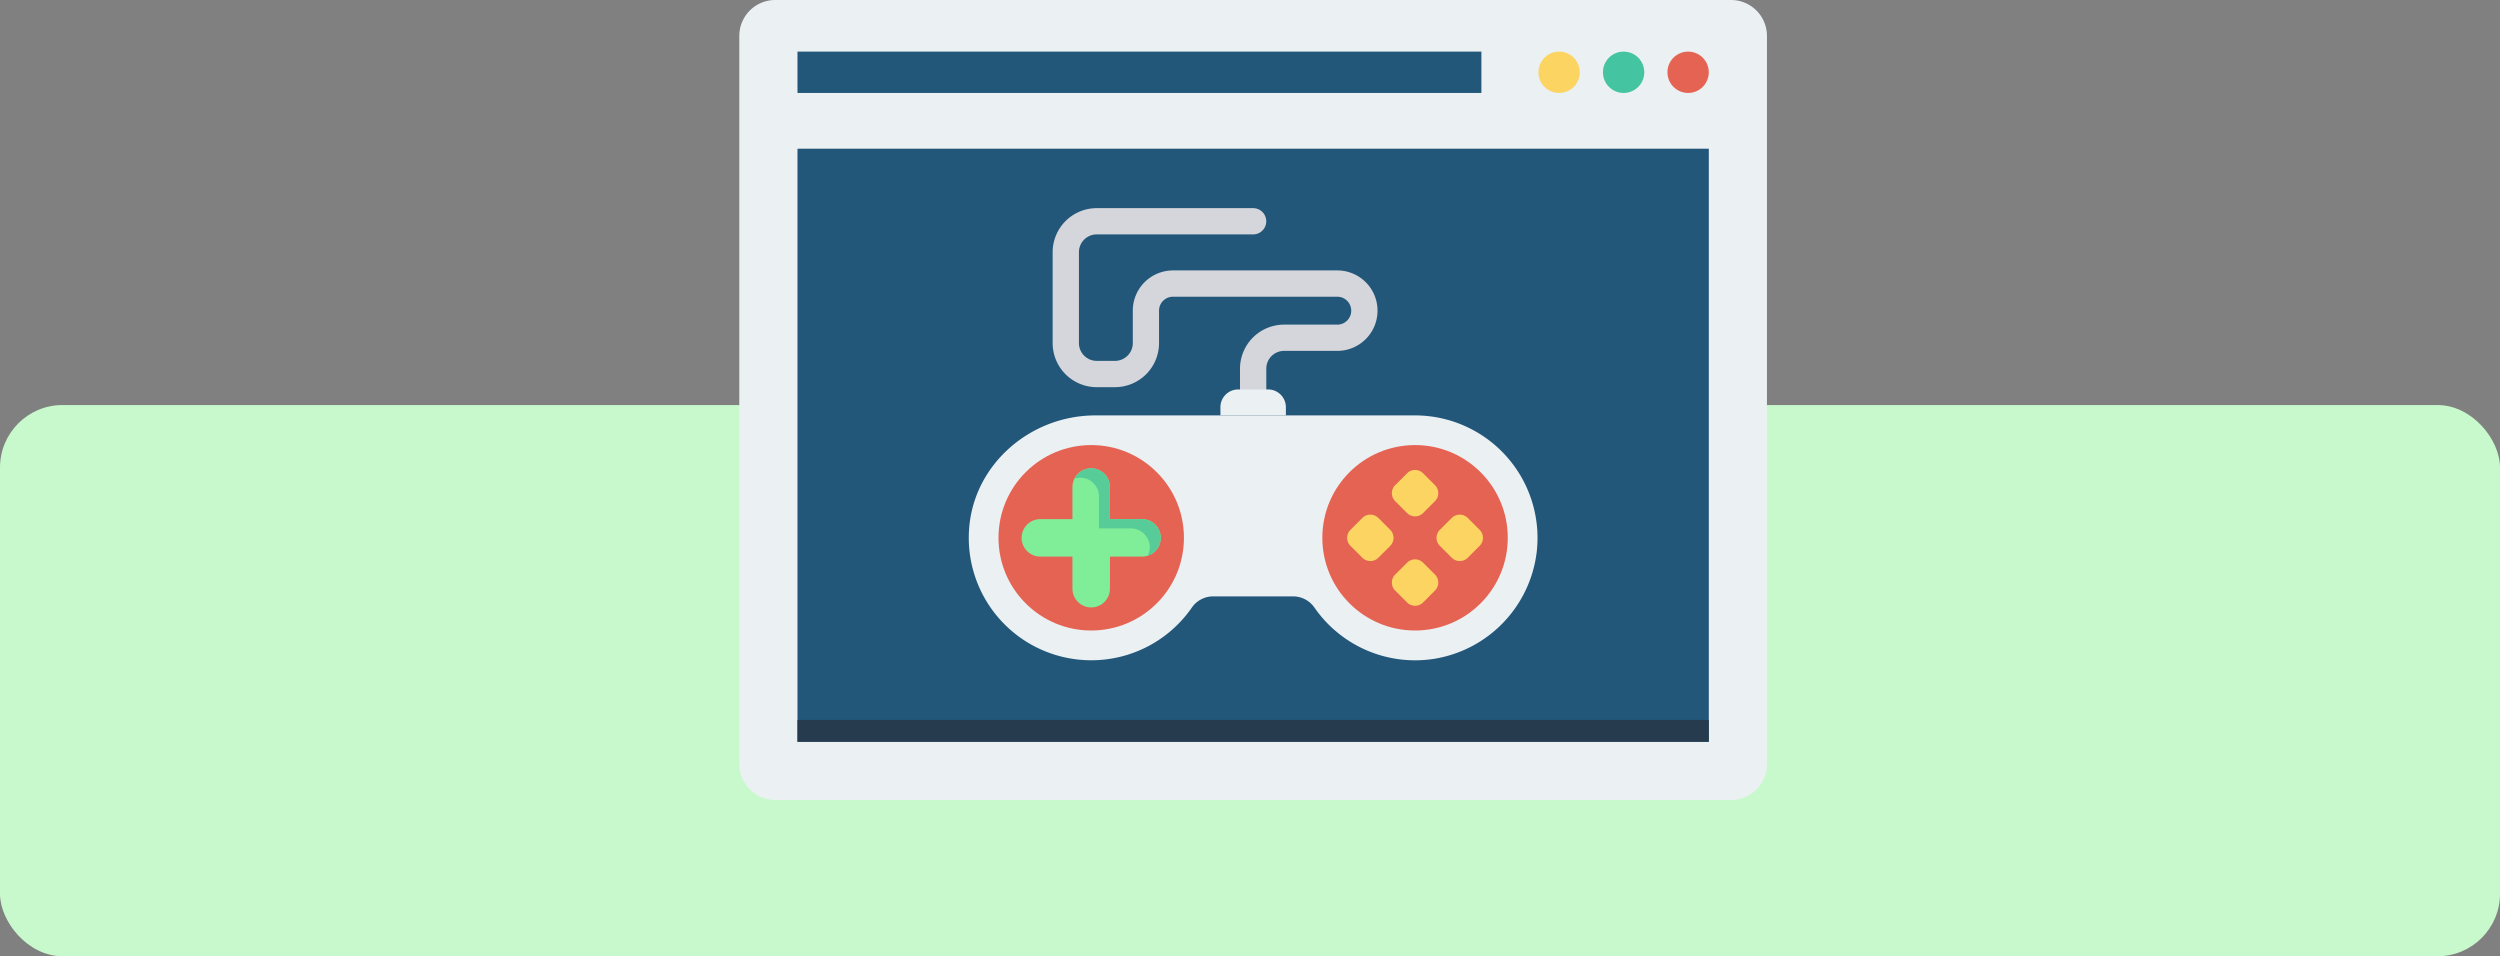 <svg xmlns="http://www.w3.org/2000/svg" width="400" height="153" viewBox="0 0 400 153">
  <rect x="0" y="0" width="400" height="153" fill="#808080" stroke="none"/>
  <g id="t2-i11" transform="translate(-180 -2582)">
    <rect id="Rectangle_5400" data-name="Rectangle 5400" width="400" height="88.194" rx="10" transform="translate(180 2646.807)" fill="#c7f9cc"/>
    <g id="Group_53814" data-name="Group 53814" transform="translate(-1057 3690)">
      <rect id="Rectangle_5455" data-name="Rectangle 5455" width="181" height="128" transform="translate(1347 -1108)" fill="none"/>
      <g id="Group_53813" data-name="Group 53813">
        <path id="Path_100535" data-name="Path 100535" d="M1513.965-1108h-152.93a5.747,5.747,0,0,0-5.747,5.747v116.506a5.747,5.747,0,0,0,5.747,5.747h152.93a5.748,5.748,0,0,0,5.747-5.747v-116.506A5.748,5.748,0,0,0,1513.965-1108Z" fill="#ebf0f3"/>
        <g id="Group_53809" data-name="Group 53809">
          <rect id="Rectangle_5456" data-name="Rectangle 5456" width="145.81" height="94.893" transform="translate(1364.598 -1084.208)" fill="#22577a"/>
          <rect id="Rectangle_5457" data-name="Rectangle 5457" width="109.425" height="6.616" transform="translate(1364.598 -1099.744)" fill="#22577a"/>
        </g>
        <rect id="Rectangle_5458" data-name="Rectangle 5458" width="145.81" height="3.499" transform="translate(1364.598 -992.814)" fill="#263b4d"/>
        <circle id="Ellipse_4070" data-name="Ellipse 4070" cx="3.308" cy="3.308" r="3.308" transform="translate(1483.15 -1099.744)" fill="#fcd462"/>
        <circle id="Ellipse_4071" data-name="Ellipse 4071" cx="3.308" cy="3.308" r="3.308" transform="translate(1493.47 -1099.744)" fill="#44c4a1"/>
        <circle id="Ellipse_4072" data-name="Ellipse 4072" cx="3.308" cy="3.308" r="3.308" transform="translate(1503.79 -1099.744)" fill="#e56353"/>
        <g id="Group_53812" data-name="Group 53812">
          <path id="Path_100536" data-name="Path 100536" d="M1437.5-1043.587a2.1,2.1,0,0,1-2.1-2.1v-3.325a7.056,7.056,0,0,1,7.047-7.047h8.524a2.227,2.227,0,0,0,2.225-2.225,2.231,2.231,0,0,0-2.225-2.24h-26.3a2.228,2.228,0,0,0-2.225,2.224v5.2a7.056,7.056,0,0,1-7.047,7.047h-2.93a7.056,7.056,0,0,1-7.046-7.047v-14.55a7.055,7.055,0,0,1,7.046-7.046H1437.5a2.1,2.1,0,0,1,2.1,2.1,2.1,2.1,0,0,1-2.1,2.1h-25.027a2.846,2.846,0,0,0-2.843,2.843v14.55a2.846,2.846,0,0,0,2.843,2.843h2.93a2.846,2.846,0,0,0,2.844-2.843v-5.2a6.436,6.436,0,0,1,6.428-6.428h26.3a6.436,6.436,0,0,1,6.429,6.428,6.439,6.439,0,0,1-6.429,6.444h-8.524a2.846,2.846,0,0,0-2.843,2.844v3.326A2.1,2.1,0,0,1,1437.5-1043.587Z" fill="#d5d6db"/>
          <path id="Path_100537" data-name="Path 100537" d="M1463.411-1041.535h-51.146c-10.433,0-19.543,7.874-20.217,18.285a19.59,19.59,0,0,0,19.546,20.893,19.566,19.566,0,0,0,16.13-8.472,4.144,4.144,0,0,1,3.423-1.75h12.712a4.162,4.162,0,0,1,3.432,1.763,19.592,19.592,0,0,0,19.134,8.234,19.681,19.681,0,0,0,16.452-17.134A19.6,19.6,0,0,0,1463.411-1041.535Z" fill="#ebf0f3"/>
          <g id="Group_53810" data-name="Group 53810">
            <circle id="Ellipse_4073" data-name="Ellipse 4073" cx="14.835" cy="14.835" r="14.835" transform="translate(1448.573 -1036.789)" fill="#e56353"/>
            <circle id="Ellipse_4074" data-name="Ellipse 4074" cx="14.835" cy="14.835" r="14.835" transform="translate(1396.76 -1036.789)" fill="#e56353"/>
          </g>
          <g id="Group_53811" data-name="Group 53811">
            <path id="Path_100538" data-name="Path 100538" d="M1462.13-1032.276l-1.9,1.9a1.813,1.813,0,0,0,0,2.564l1.9,1.9a1.812,1.812,0,0,0,2.563,0l1.9-1.9a1.813,1.813,0,0,0,0-2.564l-1.9-1.9A1.814,1.814,0,0,0,1462.13-1032.276Z" fill="#fcd462"/>
            <path id="Path_100539" data-name="Path 100539" d="M1462.13-1017.971l-1.9,1.9a1.812,1.812,0,0,0,0,2.563l1.9,1.9a1.812,1.812,0,0,0,2.563,0l1.9-1.9a1.812,1.812,0,0,0,0-2.563l-1.9-1.9A1.812,1.812,0,0,0,1462.13-1017.971Z" fill="#fcd462"/>
            <path id="Path_100540" data-name="Path 100540" d="M1473.741-1023.227l-1.9-1.9a1.813,1.813,0,0,0-2.564,0l-1.9,1.9a1.812,1.812,0,0,0,0,2.563l1.9,1.9a1.813,1.813,0,0,0,2.564,0l1.9-1.9A1.812,1.812,0,0,0,1473.741-1023.227Z" fill="#fcd462"/>
            <path id="Path_100541" data-name="Path 100541" d="M1459.437-1023.227l-1.9-1.9a1.813,1.813,0,0,0-2.564,0l-1.9,1.9a1.814,1.814,0,0,0,0,2.563l1.9,1.9a1.813,1.813,0,0,0,2.564,0l1.9-1.9A1.812,1.812,0,0,0,1459.437-1023.227Z" fill="#fcd462"/>
          </g>
          <path id="Path_100542" data-name="Path 100542" d="M1419.723-1024.942h-5.132v-5.132a3,3,0,0,0-3-3h0a3,3,0,0,0-3,3v5.132h-5.133a3,3,0,0,0-3,3h0a3,3,0,0,0,3,3h5.133v5.131a3,3,0,0,0,3,3h0a3,3,0,0,0,3-3v-5.131h5.132a3,3,0,0,0,3-3h0A3,3,0,0,0,1419.723-1024.942Z" fill="#80ed99"/>
          <path id="Path_100543" data-name="Path 100543" d="M1422.72-1021.945a3.011,3.011,0,0,1-2.1,2.867,2.77,2.77,0,0,0,.346-1.359,3.029,3.029,0,0,0-3.016-3.017h-5.118v-5.118a2.986,2.986,0,0,0-2.992-2.991,2.575,2.575,0,0,0-.889.148,2.918,2.918,0,0,1,2.645-1.656,3.008,3.008,0,0,1,2.992,3.016v5.118h5.142A3,3,0,0,1,1422.72-1021.945Z" fill="#57cc99"/>
          <path id="Path_100544" data-name="Path 100544" d="M1442.74-1041.535h-10.474v-1.31a2.843,2.843,0,0,1,2.843-2.844h4.787a2.844,2.844,0,0,1,2.844,2.844v1.31Z" fill="#ebf0f3"/>
        </g>
      </g>
    </g>
  </g>
</svg>
